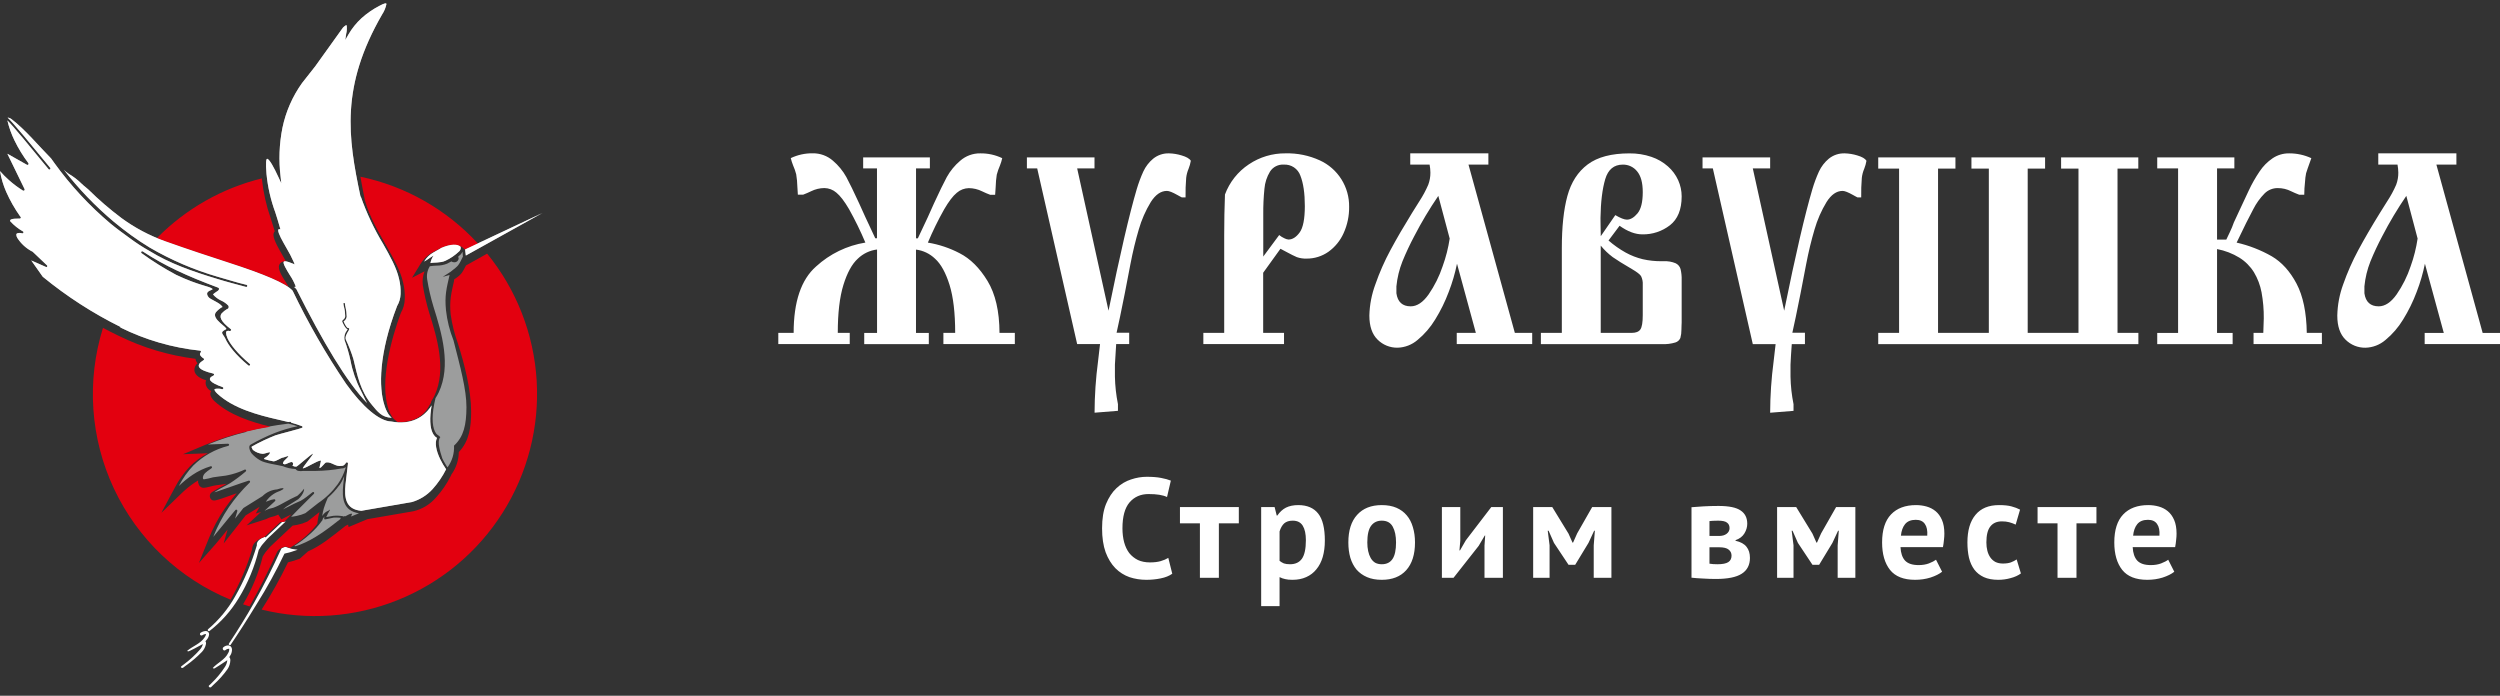 <svg width="212" height="59" viewBox="0 0 212 59" fill="none" xmlns="http://www.w3.org/2000/svg">
<rect x="0" y="0" width="212" height="59" fill="#333333" stroke="none"/>
<path fill-rule="evenodd" clip-rule="evenodd" d="M39.439 21.15L46 18.061L39.502 21.671L39.439 21.15ZM39.058 20.924C38.812 20.677 38.231 20.673 37.427 21.017C36.933 21.351 36.403 21.464 35.966 22.181C36.243 22.038 36.493 21.817 36.77 21.674C36.633 21.863 36.542 22.081 36.503 22.311C36.783 22.238 37.35 22.311 37.767 22.114C38.203 21.912 38.602 21.638 38.948 21.304C38.998 21.256 39.035 21.195 39.055 21.128C39.074 21.062 39.075 20.991 39.058 20.924ZM28.777 41.141C28.495 41.537 28.165 41.897 27.797 42.215C27.669 42.501 27.558 42.794 27.463 43.092C27.399 43.311 27.352 43.534 27.323 43.76L27.387 43.666C27.488 43.52 27.628 43.405 27.79 43.333C27.843 43.333 27.97 43.192 27.984 43.226C27.997 43.259 27.777 43.559 27.73 43.723C27.722 43.746 27.705 43.765 27.683 43.776C27.653 43.81 27.683 43.84 27.733 43.836L28.254 43.743C28.532 43.716 28.813 43.727 29.088 43.776C29.11 43.779 29.13 43.79 29.145 43.806L29.174 43.783C29.19 43.772 29.209 43.767 29.228 43.767C29.247 43.767 29.265 43.772 29.281 43.783L29.615 43.609C29.665 43.583 29.832 43.539 29.855 43.566C29.878 43.593 29.765 43.756 29.775 43.8L30.442 43.526C29.108 43.322 28.984 42.285 29.108 41.087C29.128 40.857 29.158 40.623 29.188 40.39C29.078 40.666 28.937 40.93 28.767 41.174L28.777 41.141ZM27.353 44.093C27.362 44.07 27.362 44.043 27.353 44.02C27.403 43.96 27.46 43.876 27.517 43.793C27.477 43.95 27.467 44.07 27.593 44.043L28.287 43.896C28.429 43.886 28.572 43.886 28.714 43.896L28.911 43.913C28.877 43.944 28.854 43.985 28.844 44.03C27.777 44.867 26.706 45.698 25.422 46.198L25.032 46.322L24.945 46.298C25.444 45.983 25.915 45.625 26.352 45.227C26.727 44.887 27.062 44.507 27.353 44.093ZM20.869 36.57C22.051 36.287 23.248 36.071 24.454 35.923C24.728 35.993 24.988 36.063 25.232 36.146C24.572 36.282 23.924 36.472 23.297 36.717C22.592 36.999 21.907 37.33 21.249 37.708C21.015 37.838 21.212 38.288 21.319 38.428C21.529 38.671 21.778 38.876 22.056 39.035C22.443 39.282 23.524 39.416 23.994 39.536C24.154 39.605 24.321 39.658 24.491 39.696C24.681 39.739 24.874 39.765 25.068 39.773C25.093 39.815 25.128 39.852 25.169 39.88C25.209 39.907 25.256 39.925 25.305 39.933C25.439 39.958 25.577 39.958 25.712 39.933H26.803C27.531 39.923 28.258 39.853 28.974 39.723C29.096 39.729 29.215 39.688 29.308 39.609V39.679C29.163 40.173 28.938 40.64 28.641 41.061C28.183 41.69 27.619 42.234 26.973 42.669L25.895 43.516C25.659 43.621 25.412 43.699 25.158 43.749C25.003 43.782 24.846 43.806 24.688 43.823L25.195 43.299L26.623 41.871C26.638 41.854 26.646 41.832 26.646 41.809C26.646 41.787 26.638 41.765 26.623 41.748C26.605 41.731 26.582 41.721 26.558 41.721C26.533 41.721 26.51 41.731 26.492 41.748C26.332 41.881 26.159 42.015 25.995 42.138C25.835 42.262 25.666 42.374 25.488 42.472C25.115 42.629 24.741 42.805 24.368 43.009L23.997 43.199L24.274 42.969C24.338 42.919 25.298 42.328 25.298 42.328C25.779 41.881 25.802 41.494 25.785 41.441C25.762 41.494 25.228 42.108 25.118 42.088C24.825 42.218 24.521 42.382 24.221 42.545C23.921 42.709 23.627 42.879 23.337 42.995C23.231 43.045 23.119 43.081 23.003 43.102C22.88 43.124 22.76 43.162 22.646 43.216L22.43 43.319L23.324 42.492C23.334 42.482 23.341 42.47 23.346 42.457C23.351 42.443 23.352 42.429 23.35 42.415C23.349 42.403 23.346 42.391 23.341 42.381C23.335 42.37 23.327 42.361 23.318 42.353C23.308 42.345 23.298 42.34 23.286 42.337C23.274 42.334 23.262 42.333 23.25 42.335C23.088 42.357 22.93 42.401 22.78 42.465C22.701 42.498 22.621 42.527 22.54 42.552C22.712 42.284 22.939 42.057 23.207 41.885C23.273 41.841 23.34 41.804 23.41 41.768C23.477 41.732 23.548 41.702 23.62 41.678C23.667 41.678 24.051 41.488 24.044 41.441C24.021 41.311 23.54 41.494 23.497 41.501C23.029 41.537 22.59 41.739 22.259 42.071L20.655 43.072L20.625 43.099L19.934 43.98C19.961 43.883 20.008 43.73 20.051 43.589C20.095 43.449 20.108 43.406 20.125 43.339C20.13 43.323 20.13 43.305 20.125 43.289C20.12 43.272 20.111 43.257 20.098 43.246C20.081 43.229 20.057 43.219 20.033 43.219C20.009 43.219 19.985 43.229 19.968 43.246C19.701 43.549 19.367 43.963 19.041 44.363C18.643 44.85 18.263 45.321 18.083 45.528C18.432 44.636 18.879 43.787 19.417 42.995C19.934 42.244 20.526 41.547 21.182 40.914C21.196 40.899 21.205 40.881 21.208 40.861C21.211 40.841 21.207 40.821 21.197 40.803C21.188 40.785 21.172 40.771 21.154 40.763C21.136 40.755 21.115 40.753 21.095 40.757C20.715 40.877 20.218 41.047 19.724 41.224C19.231 41.401 18.77 41.558 18.407 41.678C18.043 41.798 18.193 41.731 18.39 41.604C18.764 41.361 19.161 41.197 19.508 40.977C19.974 40.673 20.42 40.339 20.842 39.976C20.858 39.964 20.869 39.946 20.874 39.926C20.878 39.905 20.875 39.884 20.865 39.866C20.86 39.855 20.852 39.846 20.843 39.838C20.834 39.83 20.823 39.824 20.812 39.82C20.8 39.816 20.788 39.815 20.776 39.816C20.764 39.817 20.752 39.821 20.742 39.826C20.056 40.148 19.318 40.345 18.564 40.407L18.063 40.477C17.819 40.549 17.571 40.604 17.319 40.644C17.179 40.664 17.219 40.53 17.203 40.507C17.236 40.173 17.489 40.023 17.87 39.753L17.94 39.703C17.956 39.691 17.968 39.675 17.974 39.657C17.981 39.638 17.981 39.618 17.976 39.599C17.969 39.577 17.953 39.558 17.932 39.547C17.91 39.536 17.886 39.533 17.863 39.539C17.32 39.703 16.806 39.947 16.335 40.263C15.92 40.543 15.53 40.859 15.171 41.207C15.492 40.574 15.904 39.991 16.392 39.476C17.216 38.665 18.242 38.089 19.364 37.808C19.383 37.801 19.399 37.789 19.411 37.773C19.423 37.757 19.43 37.738 19.431 37.718C19.429 37.693 19.418 37.67 19.4 37.654C19.382 37.637 19.359 37.628 19.334 37.628L17.626 37.694C18.686 37.253 19.779 36.895 20.895 36.623L20.869 36.57ZM19.271 28.637C19.501 29.177 20.128 29.971 21.182 30.859C21.199 30.875 21.208 30.898 21.208 30.922C21.208 30.946 21.199 30.968 21.182 30.985C21.174 30.994 21.164 31.001 21.153 31.006C21.142 31.01 21.131 31.013 21.119 31.013C21.107 31.013 21.095 31.01 21.084 31.006C21.073 31.001 21.063 30.994 21.055 30.985C19.988 30.105 19.347 29.27 19.101 28.7C19.024 28.517 18.83 28.336 18.834 28.21C18.837 28.083 19.054 27.979 19.167 27.923C19.414 27.806 17.863 27.059 18.31 26.478C18.453 26.311 18.622 26.169 18.81 26.055H18.837C18.864 26.055 18.867 26.018 18.854 26.001C18.607 25.631 17.786 25.397 17.66 25.164C17.282 24.63 18.13 24.607 18.016 24.497C17.776 24.263 16.892 24.233 14.944 23.309C13.924 22.767 12.943 22.154 12.009 21.474C11.989 21.46 11.975 21.44 11.97 21.416C11.965 21.392 11.969 21.368 11.982 21.347C11.989 21.337 11.997 21.329 12.007 21.322C12.017 21.316 12.029 21.311 12.04 21.309C12.052 21.307 12.064 21.307 12.076 21.309C12.088 21.312 12.099 21.317 12.109 21.324C13.037 21.932 14.007 22.474 15.011 22.945C16.052 23.439 17.189 23.903 18.473 24.383C18.57 24.42 18.59 24.477 18.564 24.553C18.537 24.63 18.44 24.687 18.333 24.757C18.227 24.827 18.056 24.944 18.073 24.98C18.259 25.191 18.486 25.361 18.74 25.481C18.968 25.581 19.174 25.723 19.347 25.901C19.368 25.924 19.382 25.952 19.39 25.981C19.398 26.011 19.398 26.043 19.391 26.073C19.384 26.102 19.37 26.131 19.351 26.154C19.331 26.178 19.306 26.196 19.277 26.208H19.254C19.085 26.308 18.931 26.432 18.797 26.575C18.593 26.838 18.66 27.215 19.571 27.909C19.579 27.918 19.587 27.927 19.591 27.938C19.596 27.949 19.598 27.961 19.598 27.973C19.598 27.985 19.596 27.996 19.591 28.007C19.587 28.018 19.579 28.028 19.571 28.036C19.56 28.05 19.546 28.061 19.529 28.067C19.513 28.073 19.495 28.074 19.477 28.07C19.402 28.043 19.32 28.043 19.244 28.07C19.218 28.085 19.198 28.107 19.185 28.134C19.172 28.16 19.167 28.19 19.171 28.22C19.173 28.354 19.206 28.487 19.267 28.607L19.271 28.637ZM10.214 27.723C7.864 26.559 5.653 25.132 3.626 23.469L2.649 22.084L3.876 22.628C3.892 22.641 3.911 22.648 3.931 22.648C3.951 22.648 3.971 22.641 3.986 22.628C4.003 22.611 4.012 22.589 4.012 22.565C4.012 22.541 4.003 22.518 3.986 22.502L2.752 21.331H2.732C2.215 21.061 1.778 20.661 1.464 20.169C1.416 20.089 1.388 19.997 1.384 19.903C1.383 19.88 1.388 19.857 1.399 19.837C1.411 19.816 1.427 19.8 1.448 19.789C1.587 19.742 1.739 19.742 1.878 19.789C1.896 19.794 1.915 19.793 1.932 19.787C1.95 19.78 1.965 19.768 1.975 19.753C1.982 19.742 1.986 19.731 1.989 19.719C1.991 19.707 1.991 19.695 1.988 19.683C1.986 19.672 1.981 19.66 1.974 19.651C1.967 19.64 1.958 19.632 1.948 19.626C1.551 19.4 1.191 19.114 0.881 18.778C0.787 18.628 0.957 18.528 1.635 18.535C1.654 18.541 1.675 18.541 1.695 18.535C1.714 18.531 1.732 18.521 1.745 18.506C1.758 18.492 1.767 18.473 1.769 18.454C1.771 18.434 1.767 18.414 1.757 18.397C1.748 18.38 1.733 18.366 1.715 18.358C1.25 17.704 0.853 17.006 0.527 16.273C0.278 15.709 0.101 15.116 0 14.508C0.235 14.779 0.488 15.034 0.757 15.272C1.128 15.603 1.526 15.901 1.948 16.163C1.962 16.171 1.978 16.175 1.995 16.175C2.011 16.175 2.027 16.171 2.041 16.163C2.063 16.151 2.079 16.132 2.087 16.11C2.095 16.087 2.094 16.062 2.085 16.039L0.624 13.037L2.292 13.978C2.31 13.986 2.33 13.989 2.35 13.985C2.37 13.981 2.388 13.971 2.402 13.956C2.415 13.941 2.424 13.922 2.426 13.902C2.427 13.882 2.422 13.861 2.412 13.844C1.956 13.238 1.56 12.59 1.228 11.909C0.962 11.367 0.759 10.796 0.624 10.208C1.161 10.738 2.652 12.56 3.513 13.614C3.809 13.974 4.033 14.248 4.123 14.351C4.131 14.36 4.141 14.367 4.152 14.372C4.163 14.376 4.174 14.379 4.186 14.379C4.198 14.379 4.21 14.376 4.221 14.372C4.232 14.367 4.242 14.36 4.25 14.351C4.266 14.334 4.276 14.312 4.276 14.288C4.276 14.264 4.266 14.241 4.25 14.224L3.646 13.491C2.735 12.38 1.131 10.418 0.644 9.971C0.776 9.982 0.9 10.035 1.001 10.121C2.168 11.018 3.262 12.353 4.336 13.44L4.627 13.847C5.996 15.74 7.591 17.459 9.377 18.965C9.834 19.345 10.424 19.773 10.928 20.14C11.496 20.567 12.092 20.956 12.713 21.304C14.38 22.331 16.272 23.002 18.383 23.639C18.787 23.766 19.197 23.883 19.614 23.996C20.031 24.11 20.442 24.216 20.858 24.33C20.87 24.333 20.882 24.334 20.894 24.333C20.906 24.331 20.918 24.327 20.928 24.321C20.939 24.314 20.948 24.306 20.955 24.296C20.962 24.286 20.966 24.275 20.968 24.263C20.971 24.251 20.972 24.239 20.97 24.227C20.969 24.215 20.965 24.204 20.958 24.194C20.952 24.184 20.944 24.175 20.934 24.168C20.924 24.161 20.913 24.156 20.902 24.153C20.485 24.053 20.071 23.946 19.661 23.819C19.251 23.692 18.844 23.589 18.437 23.462C16.429 22.877 14.501 22.048 12.696 20.994C12.142 20.66 11.615 20.303 11.115 19.943C10.614 19.582 10.131 19.202 9.674 18.825C8.101 17.506 6.674 16.023 5.417 14.401C5.543 14.523 5.678 14.635 5.821 14.735C6.226 14.971 6.6 15.258 6.932 15.589C7.105 15.762 7.315 15.899 7.499 16.076C8.379 16.945 9.317 17.753 10.307 18.495C11.43 19.318 12.666 19.974 13.977 20.443C15.978 21.157 17.793 21.751 19.374 22.265C22.376 23.239 24.248 24.016 24.815 24.653C26.131 27.396 27.648 30.038 29.355 32.557C30.742 34.492 32.163 35.719 33.174 35.743C34.932 36.076 35.936 35.296 36.456 34.595C36.51 34.522 36.56 34.448 36.603 34.375C36.416 35.456 36.46 36.253 36.687 36.71C36.736 36.817 36.802 36.915 36.883 37C36.934 37.053 36.993 37.098 37.057 37.134C36.85 37.551 36.983 38.225 37.33 38.939C37.4 39.086 37.48 39.232 37.567 39.383C37.654 39.533 37.737 39.656 37.831 39.793C37.523 40.409 37.133 40.98 36.67 41.491C36.199 42.005 35.595 42.38 34.925 42.575L30.636 43.316C29.301 43.192 29.184 42.205 29.301 41.057C29.325 40.784 29.365 40.497 29.401 40.21C29.438 39.923 29.481 39.596 29.508 39.306C29.509 39.289 29.505 39.272 29.498 39.257C29.49 39.242 29.479 39.229 29.465 39.219C29.444 39.206 29.419 39.203 29.395 39.208C29.372 39.214 29.351 39.228 29.338 39.249C29.224 39.429 29.104 39.516 28.974 39.506H28.951C28.461 39.599 28.144 39.172 27.69 39.209C27.52 39.209 27.29 39.686 27.083 39.693L27.223 39.052C26.89 39.052 26.019 39.666 25.692 39.719C25.552 39.743 26.626 38.492 26.536 38.472C26.446 38.452 25.202 39.573 25.135 39.569C24.908 39.569 24.981 39.543 24.801 39.503C24.801 39.503 24.921 39.319 24.801 39.206C24.681 39.092 24.338 39.362 24.134 39.376L24.064 39.346H24.041H24.017C24 39.302 24 39.253 24.017 39.209C24.067 39.019 24.685 38.615 24.351 38.688C24.261 38.709 24.128 38.782 24.051 38.789C23.787 38.819 23.45 39.122 23.187 39.122C22.915 39.073 22.646 39.006 22.383 38.922C22.413 38.872 22.436 38.812 22.49 38.809C22.607 38.742 22.712 38.655 22.8 38.552C23.133 38.158 22.526 38.485 22.273 38.485C21.97 38.46 21.681 38.343 21.445 38.151C21.409 38.098 21.375 38.001 21.332 37.925C21.337 37.907 21.342 37.889 21.349 37.871C21.994 37.509 22.662 37.191 23.35 36.92C23.614 36.817 25.615 36.33 25.652 36.253C25.656 36.242 25.658 36.23 25.658 36.218C25.657 36.206 25.655 36.194 25.65 36.184C25.645 36.173 25.638 36.163 25.629 36.155C25.62 36.147 25.61 36.141 25.599 36.136C25.304 36.023 25.003 35.926 24.698 35.846C24.695 35.822 24.682 35.8 24.663 35.785C24.643 35.77 24.619 35.763 24.595 35.766L24.451 35.786C24.171 35.716 23.881 35.649 23.584 35.583C21.836 35.186 19.771 34.625 18.433 33.384C18.332 33.299 18.249 33.195 18.19 33.077C18.19 33.034 18.19 33.004 18.216 32.987C18.42 32.94 18.633 32.946 18.834 33.004C18.855 33.008 18.877 33.005 18.896 32.995C18.915 32.984 18.93 32.967 18.937 32.947C18.945 32.924 18.943 32.899 18.932 32.877C18.922 32.855 18.903 32.839 18.88 32.83C17.783 32.44 17.519 32.113 18.096 31.849C18.11 31.844 18.122 31.836 18.131 31.825C18.14 31.813 18.147 31.8 18.15 31.786C18.153 31.774 18.153 31.762 18.152 31.75C18.15 31.739 18.146 31.727 18.14 31.717C18.133 31.707 18.125 31.698 18.116 31.691C18.106 31.684 18.095 31.679 18.083 31.676C16.793 31.376 16.517 30.998 17.256 30.542L17.286 30.515C17.293 30.505 17.297 30.494 17.3 30.482C17.302 30.47 17.302 30.458 17.299 30.446C17.297 30.434 17.292 30.423 17.285 30.413C17.278 30.403 17.269 30.395 17.259 30.388C17.14 30.322 17.041 30.225 16.972 30.108C16.956 30.071 16.951 30.03 16.96 29.99C16.968 29.951 16.989 29.915 17.019 29.888C17.033 29.872 17.042 29.852 17.042 29.831C17.044 29.819 17.043 29.808 17.039 29.796C17.036 29.785 17.03 29.774 17.023 29.765C17.016 29.756 17.006 29.749 16.996 29.744C16.985 29.738 16.974 29.735 16.962 29.734C14.611 29.487 12.322 28.821 10.204 27.769L10.214 27.723ZM30.572 16.673C30.032 14.128 29.608 11.802 29.762 9.334C29.915 6.865 30.639 4.286 32.407 1.22C32.583 0.954 32.707 0.656 32.77 0.343C32.77 0.246 32.614 0.259 32.21 0.476C31.651 0.762 31.13 1.118 30.662 1.537C30.22 1.943 29.841 2.414 29.541 2.935L29.281 3.389L29.355 2.875C29.416 2.643 29.431 2.402 29.401 2.164C29.381 2.104 29.295 2.141 29.088 2.334L26.726 5.63L25.619 7.035C24.804 8.173 24.236 9.468 23.951 10.838C23.679 12.204 23.626 13.605 23.794 14.988L23.854 15.539L23.62 15.039C23.207 14.144 22.877 13.564 22.683 13.47C22.56 13.414 22.52 13.804 22.6 14.758C22.709 15.875 22.961 16.972 23.35 18.024C23.487 18.451 23.62 18.882 23.744 19.322L23.777 19.436H23.66C23.61 19.436 23.59 19.472 23.59 19.529C23.59 19.812 23.954 20.436 24.301 21.047C24.527 21.424 24.73 21.815 24.908 22.218L24.988 22.418L24.791 22.338C24.298 22.134 24.091 22.114 24.054 22.201C23.987 22.365 24.278 22.835 24.564 23.305C24.777 23.617 24.952 23.953 25.085 24.306L24.995 24.33H24.938C25.005 24.383 25.067 24.441 25.125 24.503C27.37 28.974 29.428 32.443 31.129 34.178C31.043 34.035 30.909 33.761 30.796 33.511C30.709 33.331 30.632 33.177 30.605 33.124C30.187 32.326 29.89 31.47 29.725 30.585C29.597 29.99 29.427 29.404 29.215 28.834C29.188 28.692 29.192 28.547 29.227 28.408C29.261 28.269 29.325 28.139 29.415 28.026C29.441 27.986 29.461 27.949 29.475 27.926C29.325 27.876 29.188 27.639 29.101 27.456C29.081 27.419 29.064 27.382 29.051 27.352C29.038 27.322 29.031 27.296 29.021 27.276C28.994 27.206 29.041 27.162 29.108 27.105C29.154 27.073 29.193 27.03 29.221 26.981C29.25 26.933 29.268 26.878 29.274 26.822C29.273 26.558 29.24 26.296 29.174 26.041C29.141 25.93 29.122 25.814 29.118 25.698H29.181H29.244C29.251 25.81 29.269 25.922 29.298 26.031C29.363 26.299 29.398 26.573 29.401 26.849C29.394 26.922 29.371 26.993 29.334 27.057C29.297 27.12 29.248 27.176 29.188 27.219C29.161 27.242 29.134 27.235 29.138 27.245L29.168 27.316L29.211 27.416C29.295 27.589 29.425 27.819 29.525 27.819C29.625 27.819 29.615 27.849 29.615 27.906C29.599 27.979 29.567 28.047 29.521 28.106C29.411 28.29 29.241 28.573 29.328 28.8C29.581 29.332 29.795 29.882 29.968 30.445C30.302 31.846 30.559 33.167 31.546 34.342C32.02 34.905 32.364 35.396 33.214 35.429C33.107 35.339 33.014 35.233 32.937 35.115C32.792 34.885 32.68 34.636 32.604 34.375C32.107 32.864 32.12 29.978 33.674 25.951C33.857 25.641 33.959 25.29 33.971 24.93C33.988 24.496 33.943 24.061 33.838 23.639C33.624 22.695 33.091 21.751 32.483 20.673C31.72 19.406 31.087 18.065 30.596 16.67L30.572 16.673ZM36.226 23.696C36.35 24.476 36.527 25.246 36.757 26.001C37.474 28.276 38.268 31.005 37.204 33.277C37.124 33.446 37.033 33.609 36.93 33.764C36.596 35.142 36.63 36.063 36.88 36.587C37.044 36.92 37.124 36.837 37.34 37.067L37.274 37.164C37.104 37.498 37.274 38.165 37.507 38.875L37.617 39.092L37.751 39.322L37.867 39.513L37.947 39.633C38.34 39.102 38.536 38.451 38.501 37.791C39.328 37.027 39.549 36.016 39.555 34.532C39.562 33.047 39.018 31.055 38.455 28.86C38.132 28.046 37.919 27.192 37.821 26.321C37.694 25.054 37.864 24.473 38.124 23.319L37.541 23.479L38.208 23.049C38.911 22.498 38.858 22.558 39.255 21.761L39.222 21.347L39.138 21.481L39.115 21.514V21.531C39.032 21.611 38.942 21.691 38.852 21.764L38.895 21.908C38.892 21.954 38.88 22 38.859 22.043C38.838 22.085 38.809 22.122 38.774 22.153C38.739 22.184 38.698 22.208 38.653 22.223C38.608 22.238 38.562 22.244 38.515 22.241C38.429 22.245 38.346 22.219 38.278 22.168C38.159 22.239 38.036 22.304 37.911 22.361C37.626 22.473 37.323 22.529 37.017 22.525C36.834 22.531 36.651 22.547 36.47 22.575H36.453C36.243 22.908 36.162 23.307 36.226 23.696Z" fill="#9C9D9D"/>
<path fill-rule="evenodd" clip-rule="evenodd" d="M17.149 53.873C17.12 53.89 17.085 53.895 17.052 53.887C17.019 53.879 16.99 53.858 16.972 53.83C16.956 53.8 16.952 53.765 16.961 53.732C16.969 53.699 16.99 53.671 17.019 53.653C17.152 53.563 17.309 53.513 17.469 53.509C17.541 53.512 17.609 53.542 17.659 53.593C17.708 53.645 17.735 53.715 17.733 53.786C17.719 53.941 17.66 54.088 17.563 54.21C17.518 54.27 17.469 54.327 17.416 54.38C17.439 54.403 17.454 54.432 17.463 54.463C17.475 54.517 17.475 54.573 17.463 54.627C17.412 54.869 17.297 55.093 17.129 55.274C16.71 55.709 16.25 56.102 15.755 56.448L15.531 56.619C15.505 56.639 15.471 56.648 15.438 56.643C15.405 56.639 15.375 56.622 15.354 56.595C15.311 56.538 15.384 56.495 15.441 56.452L15.665 56.282C16.126 55.933 16.552 55.54 16.936 55.107C17.067 54.969 17.16 54.799 17.206 54.614L16.919 54.767C16.625 54.924 16.252 55.127 16.095 55.194H16.078C16.018 55.227 15.935 55.267 15.868 55.194C16.345 54.79 17.012 54.577 17.346 54.056C17.41 53.977 17.453 53.881 17.469 53.779V53.763H17.446C17.339 53.772 17.236 53.81 17.149 53.873Z" fill="white"/>
<path fill-rule="evenodd" clip-rule="evenodd" d="M19.101 55.141C19.085 55.15 19.068 55.155 19.051 55.158C19.033 55.16 19.015 55.159 18.998 55.154C18.981 55.15 18.965 55.142 18.951 55.131C18.937 55.12 18.926 55.106 18.917 55.091C18.896 55.06 18.886 55.024 18.89 54.987C18.893 54.95 18.91 54.916 18.937 54.891C19.057 54.787 19.209 54.729 19.367 54.727C19.445 54.73 19.518 54.764 19.571 54.821C19.627 54.881 19.662 54.958 19.671 55.041C19.681 55.209 19.644 55.376 19.564 55.524C19.531 55.593 19.491 55.658 19.444 55.718C19.469 55.747 19.489 55.78 19.504 55.815C19.526 55.873 19.536 55.936 19.534 55.998C19.524 56.262 19.442 56.518 19.297 56.739C18.949 57.227 18.548 57.675 18.1 58.073L17.903 58.267C17.889 58.278 17.874 58.286 17.857 58.29C17.84 58.295 17.823 58.296 17.805 58.293C17.788 58.291 17.772 58.285 17.757 58.276C17.742 58.266 17.73 58.254 17.72 58.24C17.669 58.173 17.72 58.127 17.786 58.077C17.853 58.026 17.906 57.96 17.986 57.883C18.399 57.481 18.765 57.033 19.077 56.549C19.188 56.379 19.257 56.186 19.277 55.985L19.011 56.158C18.74 56.338 18.393 56.569 18.253 56.645C18.197 56.682 18.12 56.729 18.043 56.645C18.45 56.195 19.077 55.951 19.354 55.368C19.415 55.267 19.444 55.151 19.438 55.034V55.014H19.417C19.3 55.017 19.187 55.062 19.101 55.141Z" fill="white"/>
<path fill-rule="evenodd" clip-rule="evenodd" d="M23.851 46.537C23.103 48.185 22.36 49.666 21.536 51.127C20.895 52.261 20.201 53.386 19.417 54.567C19.327 54.7 19.567 54.744 19.567 54.667C20.135 53.833 20.972 52.532 21.786 51.197C22.645 49.828 23.425 48.41 24.121 46.95C24.503 46.867 24.879 46.756 25.245 46.617L24.751 46.547L24.198 46.367C24.017 46.416 23.881 46.473 23.851 46.537Z" fill="white"/>
<path fill-rule="evenodd" clip-rule="evenodd" d="M20.245 50.72C21.019 49.452 21.591 48.071 21.943 46.627C22.046 46.51 22.096 46.356 22.253 46.173L22.683 45.679L24.224 44.225L23.937 44.245L22.553 45.549L22.526 45.582C22.518 45.565 22.505 45.55 22.49 45.539C22.476 45.531 22.46 45.526 22.445 45.526C22.429 45.526 22.413 45.531 22.399 45.539C22.113 45.663 21.732 45.873 21.782 46.24C21.336 47.752 20.717 49.207 19.938 50.577C19.343 51.633 18.566 52.575 17.643 53.359C17.626 53.376 17.617 53.399 17.617 53.422C17.617 53.446 17.626 53.469 17.643 53.486C17.649 53.496 17.658 53.505 17.668 53.511C17.678 53.518 17.69 53.522 17.702 53.524C17.714 53.526 17.726 53.525 17.738 53.522C17.749 53.519 17.76 53.513 17.77 53.506C18.759 52.738 19.599 51.794 20.245 50.72Z" fill="white"/>
<path fill-rule="evenodd" clip-rule="evenodd" d="M19.588 50.791C20.341 49.468 20.941 48.063 21.376 46.604C21.376 46.094 21.789 45.803 22.213 45.603C22.271 45.575 22.335 45.559 22.4 45.556L23.761 44.276L24.094 44.255L24.721 43.608L24.538 43.702L24.164 43.889L23.858 44.042L23.597 43.638L23.487 43.688C23.358 43.748 23.223 43.792 23.084 43.822C22.983 43.842 22.884 43.874 22.79 43.915C22.717 43.945 22.61 44.009 22.54 44.029L20.912 44.552L22.143 43.411L21.683 43.551L22.016 42.978L20.835 43.705L18.964 46.087L19.297 44.906L19.271 44.939C18.937 45.333 18.634 45.74 18.3 46.117L16.866 47.745L17.68 45.727C18.043 44.809 18.507 43.934 19.064 43.118C19.372 42.669 19.706 42.239 20.065 41.83L19.814 41.917C19.374 42.07 18.924 42.25 18.48 42.377C18.25 42.441 17.953 42.544 17.813 42.2C17.782 42.116 17.781 42.024 17.809 41.939C17.838 41.854 17.895 41.782 17.97 41.733L18.03 41.697L18.153 41.623C18.487 41.4 18.874 41.236 19.217 41.026C19.017 41.059 18.814 41.089 18.604 41.116C18.393 41.143 18.27 41.153 18.127 41.186C17.87 41.239 17.61 41.33 17.353 41.36C17.294 41.371 17.233 41.37 17.175 41.358C17.116 41.345 17.061 41.321 17.012 41.286C16.963 41.252 16.921 41.208 16.89 41.157C16.859 41.105 16.838 41.049 16.829 40.989L16.799 40.949V40.812V40.742L16.519 40.919C16.122 41.186 15.751 41.487 15.408 41.82L13.683 43.488L14.811 41.38C15.15 40.715 15.582 40.103 16.095 39.561C16.544 39.109 17.06 38.73 17.626 38.437L15.518 38.517L17.453 37.706C18.534 37.257 19.65 36.893 20.789 36.619C21.492 36.446 22.206 36.302 22.924 36.182C21.256 35.775 19.444 35.181 18.2 34.03C18.057 33.906 17.944 33.752 17.866 33.58C17.84 33.512 17.83 33.438 17.837 33.366C17.845 33.293 17.87 33.224 17.91 33.163C17.77 33.101 17.65 33 17.565 32.873C17.481 32.745 17.435 32.595 17.433 32.442C17.438 32.377 17.455 32.314 17.483 32.255C17.023 32.108 16.529 31.858 16.482 31.415C16.477 31.299 16.5 31.184 16.546 31.078C16.593 30.972 16.664 30.878 16.752 30.804C16.701 30.748 16.66 30.683 16.629 30.614C16.602 30.555 16.586 30.492 16.582 30.427C14.312 30.143 12.104 29.483 10.051 28.472C9.607 28.259 9.167 28.032 8.733 27.805C7.327 32.305 7.659 37.169 9.663 41.437C11.666 45.704 15.197 49.066 19.558 50.858L19.588 50.808V50.791ZM14.087 20.492C15.872 21.132 17.68 21.723 19.474 22.31C20.542 22.644 23.144 23.484 24.478 24.332C24.388 24.172 24.284 23.998 24.218 23.901C24.011 23.568 23.514 22.861 23.681 22.457C23.728 22.35 23.811 22.264 23.917 22.214C24.022 22.163 24.142 22.153 24.254 22.183C24.154 21.993 24.044 21.81 23.948 21.633C23.724 21.239 23.204 20.382 23.19 19.941C23.182 19.821 23.22 19.701 23.297 19.608C23.19 19.247 23.08 18.89 22.963 18.534C22.584 17.455 22.331 16.335 22.21 15.197V15.127C18.831 15.957 15.75 17.709 13.31 20.188C13.563 20.295 13.823 20.398 14.087 20.492ZM32.791 20.896C33.324 21.843 33.945 22.897 34.185 23.962C34.298 24.42 34.345 24.891 34.325 25.363C34.313 25.775 34.198 26.177 33.992 26.534C33.184 28.709 32.18 32.382 32.934 34.681C33.005 34.908 33.106 35.124 33.234 35.325C33.293 35.413 33.362 35.493 33.441 35.565L33.725 35.802C34.659 35.818 35.579 35.565 36.166 34.774C36.21 34.714 36.253 34.651 36.293 34.584L36.54 34.17L36.56 34.08L36.577 34.017L36.613 33.96C36.705 33.819 36.788 33.672 36.86 33.52C37.861 31.341 37.077 28.675 36.393 26.514C36.163 25.748 35.983 24.968 35.853 24.178C35.804 23.782 35.856 23.379 36.003 23.007L34.939 23.555L35.643 22.404C36.1 21.653 36.54 21.483 37.251 21.102C37.831 20.792 38.788 20.542 39.325 21.072L39.412 21.156V21.179L40.529 20.652C37.878 17.771 34.394 15.79 30.562 14.984C30.679 15.651 30.812 16.318 30.943 16.986C31.356 18.43 32.06 19.605 32.791 20.896ZM38.495 23.791L38.518 23.688C39.165 23.261 39.185 23.131 39.519 22.51L41.31 21.509C43.806 24.573 45.275 28.344 45.51 32.288C45.744 36.233 44.732 40.151 42.617 43.489C40.503 46.827 37.392 49.415 33.725 50.887C30.058 52.359 26.022 52.641 22.186 51.692C23.012 50.404 23.758 49.067 24.421 47.688C24.761 47.605 25.095 47.502 25.422 47.378L26.119 46.758C27.23 46.27 28.157 45.486 29.121 44.736L29.308 44.589L29.515 44.486L29.562 44.693L31.159 44.025L35.036 43.358C35.801 43.185 36.489 42.765 36.994 42.164C37.48 41.627 37.891 41.027 38.215 40.379L38.275 40.265V40.242C38.679 39.687 38.899 39.02 38.905 38.334C39.809 37.41 39.946 36.189 39.953 34.924C39.953 33.086 39.389 30.874 38.832 29.133C38.543 28.334 38.337 27.508 38.218 26.667C38.101 25.509 38.261 24.889 38.511 23.781L38.495 23.791ZM25.212 44.506C25.492 44.449 25.765 44.362 26.026 44.245L26.069 44.225L27.093 43.425C27.029 43.643 26.981 43.866 26.95 44.092L26.906 44.426C26.659 44.751 26.384 45.054 26.082 45.33C25.674 45.715 25.227 46.057 24.748 46.351L24.561 46.461L24.228 46.344L24.111 46.381C23.987 46.401 23.869 46.447 23.764 46.518C23.66 46.588 23.572 46.68 23.507 46.788C22.793 48.336 22.043 49.864 21.206 51.348C21.189 51.373 21.175 51.398 21.162 51.425C20.975 51.365 20.792 51.308 20.612 51.245C21.363 49.983 21.925 48.617 22.28 47.191C22.366 47.068 22.43 46.931 22.526 46.814L22.927 46.347L24.815 44.572C24.955 44.552 25.085 44.532 25.212 44.506Z" fill="#E3000F"/>
<path fill-rule="evenodd" clip-rule="evenodd" d="M39.439 21.15L46 18.061L39.502 21.671L39.439 21.15ZM39.058 20.924C38.812 20.677 38.231 20.673 37.427 21.017C36.933 21.351 36.403 21.464 35.966 22.181C36.243 22.038 36.493 21.817 36.77 21.674C36.633 21.863 36.542 22.081 36.503 22.311C36.783 22.238 37.35 22.311 37.767 22.114C38.203 21.912 38.602 21.638 38.948 21.304C38.998 21.256 39.035 21.195 39.055 21.128C39.074 21.062 39.075 20.991 39.058 20.924ZM19.271 28.637C19.501 29.177 20.128 29.971 21.182 30.859C21.199 30.875 21.208 30.898 21.208 30.922C21.208 30.946 21.199 30.968 21.182 30.985C21.174 30.994 21.164 31.001 21.153 31.006C21.142 31.01 21.131 31.013 21.119 31.013C21.107 31.013 21.095 31.01 21.084 31.006C21.073 31.001 21.063 30.994 21.055 30.985C19.988 30.105 19.347 29.27 19.101 28.7C19.024 28.517 18.83 28.336 18.834 28.21C18.837 28.083 19.054 27.98 19.167 27.923C19.414 27.806 17.863 27.059 18.31 26.478C18.453 26.311 18.622 26.169 18.81 26.055H18.837C18.864 26.055 18.867 26.018 18.854 26.001C18.607 25.631 17.786 25.397 17.66 25.164C17.282 24.63 18.13 24.607 18.016 24.497C17.776 24.263 16.892 24.233 14.944 23.309C13.924 22.767 12.943 22.154 12.009 21.474C11.989 21.46 11.975 21.44 11.97 21.416C11.965 21.392 11.969 21.368 11.982 21.347C11.989 21.337 11.997 21.329 12.007 21.322C12.017 21.316 12.029 21.311 12.04 21.309C12.052 21.307 12.064 21.307 12.076 21.309C12.088 21.312 12.099 21.317 12.109 21.324C13.037 21.932 14.007 22.474 15.011 22.945C16.052 23.439 17.189 23.903 18.473 24.383C18.57 24.42 18.59 24.477 18.564 24.553C18.537 24.63 18.44 24.687 18.333 24.757C18.227 24.827 18.056 24.944 18.073 24.98C18.259 25.191 18.486 25.361 18.74 25.481C18.968 25.581 19.174 25.723 19.347 25.901C19.368 25.924 19.382 25.952 19.39 25.981C19.398 26.011 19.398 26.043 19.391 26.073C19.384 26.102 19.37 26.131 19.351 26.154C19.331 26.178 19.306 26.196 19.277 26.208H19.254C19.085 26.308 18.931 26.432 18.797 26.575C18.593 26.838 18.66 27.215 19.571 27.909C19.579 27.918 19.587 27.927 19.591 27.938C19.596 27.949 19.598 27.961 19.598 27.973C19.598 27.985 19.596 27.996 19.591 28.007C19.587 28.018 19.579 28.028 19.571 28.036C19.56 28.05 19.546 28.061 19.529 28.067C19.513 28.073 19.495 28.074 19.477 28.07C19.402 28.043 19.32 28.043 19.244 28.07C19.218 28.085 19.198 28.107 19.185 28.134C19.172 28.16 19.167 28.19 19.171 28.22C19.173 28.354 19.206 28.487 19.267 28.607L19.271 28.637ZM10.214 27.723C7.864 26.559 5.653 25.132 3.626 23.469L2.649 22.084L3.876 22.628C3.892 22.641 3.911 22.648 3.931 22.648C3.951 22.648 3.971 22.641 3.986 22.628C4.003 22.611 4.012 22.589 4.012 22.565C4.012 22.541 4.003 22.518 3.986 22.502L2.752 21.331H2.732C2.215 21.061 1.778 20.661 1.464 20.169C1.416 20.089 1.388 19.997 1.384 19.903C1.383 19.88 1.388 19.857 1.399 19.837C1.411 19.817 1.427 19.8 1.448 19.789C1.587 19.742 1.739 19.742 1.878 19.789C1.896 19.794 1.915 19.793 1.932 19.787C1.95 19.78 1.965 19.768 1.975 19.753C1.982 19.742 1.986 19.731 1.989 19.719C1.991 19.707 1.991 19.695 1.988 19.683C1.986 19.672 1.981 19.66 1.974 19.651C1.967 19.64 1.958 19.632 1.948 19.626C1.551 19.4 1.191 19.114 0.881 18.778C0.787 18.628 0.957 18.528 1.635 18.535C1.654 18.541 1.675 18.541 1.695 18.535C1.714 18.531 1.732 18.521 1.745 18.506C1.758 18.492 1.767 18.473 1.769 18.454C1.771 18.434 1.767 18.414 1.757 18.397C1.748 18.38 1.733 18.366 1.715 18.358C1.25 17.704 0.853 17.006 0.527 16.273C0.278 15.709 0.101 15.116 0 14.508C0.235 14.779 0.488 15.034 0.757 15.272C1.128 15.603 1.526 15.901 1.948 16.163C1.962 16.171 1.978 16.175 1.995 16.175C2.011 16.175 2.027 16.171 2.041 16.163C2.063 16.151 2.079 16.132 2.087 16.11C2.095 16.087 2.094 16.062 2.085 16.039L0.624 13.037L2.292 13.978C2.31 13.986 2.33 13.989 2.35 13.985C2.37 13.981 2.388 13.971 2.402 13.956C2.415 13.941 2.424 13.922 2.426 13.902C2.427 13.882 2.422 13.861 2.412 13.844C1.956 13.238 1.56 12.59 1.228 11.909C0.962 11.367 0.759 10.796 0.624 10.208C1.161 10.738 2.652 12.56 3.513 13.614C3.809 13.974 4.033 14.248 4.123 14.351C4.131 14.36 4.141 14.367 4.152 14.372C4.163 14.376 4.174 14.379 4.186 14.379C4.198 14.379 4.21 14.376 4.221 14.372C4.232 14.367 4.242 14.36 4.25 14.351C4.266 14.334 4.276 14.312 4.276 14.288C4.276 14.264 4.266 14.241 4.25 14.224L3.646 13.491C2.735 12.38 1.131 10.418 0.644 9.971C0.776 9.982 0.9 10.035 1.001 10.121C2.168 11.018 3.262 12.353 4.336 13.44L4.627 13.847C5.996 15.74 7.591 17.459 9.377 18.965C9.834 19.345 10.424 19.773 10.928 20.14C11.496 20.567 12.092 20.956 12.713 21.304C14.38 22.331 16.272 23.002 18.383 23.639C18.787 23.766 19.197 23.883 19.614 23.996C20.031 24.11 20.442 24.216 20.858 24.33C20.87 24.333 20.882 24.334 20.894 24.333C20.906 24.331 20.918 24.327 20.928 24.321C20.939 24.314 20.948 24.306 20.955 24.296C20.962 24.286 20.966 24.275 20.968 24.263C20.971 24.251 20.972 24.239 20.97 24.227C20.969 24.215 20.965 24.204 20.958 24.194C20.952 24.184 20.944 24.175 20.934 24.168C20.924 24.161 20.913 24.156 20.902 24.153C20.485 24.053 20.071 23.946 19.661 23.819C19.251 23.692 18.844 23.589 18.437 23.462C16.429 22.877 14.501 22.048 12.696 20.994C12.142 20.66 11.615 20.303 11.115 19.943C10.614 19.582 10.131 19.202 9.674 18.825C8.101 17.506 6.674 16.023 5.417 14.401C5.543 14.523 5.678 14.635 5.821 14.735C6.226 14.971 6.6 15.258 6.932 15.589C7.105 15.762 7.315 15.899 7.499 16.076C8.379 16.945 9.317 17.753 10.307 18.495C11.43 19.318 12.666 19.974 13.977 20.443C15.978 21.157 17.793 21.751 19.374 22.265C22.376 23.239 24.248 24.016 24.815 24.653C26.131 27.396 27.648 30.038 29.355 32.557C30.742 34.492 32.163 35.719 33.174 35.743C34.932 36.076 35.936 35.296 36.456 34.595C36.51 34.522 36.56 34.448 36.603 34.375C36.416 35.456 36.46 36.253 36.687 36.71C36.736 36.817 36.802 36.915 36.883 37.001C36.934 37.053 36.993 37.098 37.057 37.134C36.85 37.551 36.983 38.225 37.33 38.939C37.4 39.086 37.48 39.232 37.567 39.383C37.654 39.533 37.737 39.656 37.831 39.793C37.523 40.409 37.133 40.98 36.67 41.491C36.199 42.005 35.595 42.38 34.925 42.575L30.636 43.316C29.301 43.192 29.184 42.205 29.301 41.057C29.325 40.784 29.365 40.497 29.401 40.21C29.438 39.923 29.481 39.596 29.508 39.306C29.509 39.289 29.505 39.272 29.498 39.257C29.49 39.242 29.479 39.229 29.465 39.219C29.444 39.206 29.419 39.203 29.395 39.208C29.372 39.214 29.351 39.228 29.338 39.249C29.224 39.429 29.104 39.516 28.974 39.506H28.951C28.461 39.599 28.144 39.172 27.69 39.209C27.52 39.209 27.29 39.686 27.083 39.693L27.223 39.052C26.89 39.052 26.019 39.666 25.692 39.719C25.552 39.743 26.626 38.492 26.536 38.472C26.446 38.452 25.202 39.573 25.135 39.569C24.908 39.569 24.981 39.543 24.801 39.503C24.801 39.503 24.921 39.319 24.801 39.206C24.681 39.092 24.338 39.362 24.134 39.376L24.064 39.346H24.041H24.017C24 39.302 24 39.253 24.017 39.209C24.067 39.019 24.685 38.615 24.351 38.689C24.261 38.709 24.128 38.782 24.051 38.789C23.787 38.819 23.45 39.122 23.187 39.122C22.915 39.073 22.646 39.006 22.383 38.922C22.413 38.872 22.436 38.812 22.49 38.809C22.607 38.742 22.712 38.655 22.8 38.552C23.133 38.158 22.526 38.485 22.273 38.485C21.97 38.46 21.681 38.343 21.445 38.151C21.409 38.098 21.375 38.001 21.332 37.925C21.337 37.907 21.342 37.889 21.349 37.871C21.994 37.509 22.662 37.191 23.35 36.92C23.614 36.817 25.615 36.33 25.652 36.253C25.656 36.242 25.658 36.23 25.658 36.218C25.657 36.206 25.655 36.194 25.65 36.184C25.645 36.173 25.638 36.163 25.629 36.155C25.62 36.147 25.61 36.141 25.599 36.136C25.304 36.023 25.003 35.926 24.698 35.846C24.695 35.822 24.682 35.8 24.663 35.785C24.643 35.77 24.619 35.763 24.595 35.766L24.451 35.786C24.171 35.716 23.881 35.649 23.584 35.583C21.836 35.186 19.771 34.625 18.433 33.384C18.332 33.299 18.249 33.195 18.19 33.077C18.19 33.034 18.19 33.004 18.216 32.987C18.42 32.94 18.633 32.946 18.834 33.004C18.855 33.008 18.877 33.005 18.896 32.995C18.915 32.984 18.93 32.967 18.937 32.947C18.945 32.924 18.943 32.899 18.932 32.877C18.922 32.855 18.903 32.839 18.88 32.83C17.783 32.44 17.519 32.113 18.096 31.849C18.11 31.844 18.122 31.836 18.131 31.825C18.14 31.813 18.147 31.8 18.15 31.786C18.153 31.774 18.153 31.762 18.152 31.75C18.15 31.739 18.146 31.727 18.14 31.717C18.133 31.707 18.125 31.698 18.116 31.691C18.106 31.684 18.095 31.679 18.083 31.676C16.793 31.376 16.517 30.998 17.256 30.542L17.286 30.515C17.293 30.505 17.297 30.494 17.3 30.482C17.302 30.47 17.302 30.458 17.299 30.446C17.297 30.434 17.292 30.423 17.285 30.413C17.278 30.403 17.269 30.395 17.259 30.388C17.14 30.322 17.041 30.225 16.972 30.108C16.956 30.071 16.951 30.03 16.96 29.99C16.968 29.951 16.989 29.915 17.019 29.888C17.033 29.872 17.042 29.852 17.042 29.831C17.044 29.819 17.043 29.808 17.039 29.796C17.036 29.785 17.03 29.774 17.023 29.765C17.016 29.756 17.006 29.749 16.996 29.744C16.985 29.738 16.974 29.735 16.962 29.734C14.611 29.487 12.322 28.821 10.204 27.769L10.214 27.723ZM30.572 16.673C30.032 14.128 29.608 11.802 29.762 9.334C29.915 6.865 30.639 4.286 32.407 1.22C32.583 0.954 32.707 0.656 32.77 0.343C32.77 0.246 32.614 0.259 32.21 0.476C31.651 0.762 31.13 1.118 30.662 1.537C30.22 1.943 29.841 2.414 29.541 2.935L29.281 3.389L29.355 2.875C29.416 2.643 29.431 2.402 29.401 2.164C29.381 2.104 29.295 2.141 29.088 2.334L26.726 5.63L25.619 7.035C24.804 8.173 24.236 9.468 23.951 10.838C23.679 12.204 23.626 13.605 23.794 14.988L23.854 15.539L23.62 15.039C23.207 14.144 22.877 13.564 22.683 13.47C22.56 13.414 22.52 13.804 22.6 14.758C22.709 15.875 22.961 16.972 23.35 18.024C23.487 18.451 23.62 18.882 23.744 19.322L23.777 19.436H23.66C23.61 19.436 23.59 19.472 23.59 19.529C23.59 19.812 23.954 20.436 24.301 21.047C24.527 21.424 24.73 21.815 24.908 22.218L24.988 22.418L24.791 22.338C24.298 22.134 24.091 22.114 24.054 22.201C23.987 22.365 24.278 22.835 24.564 23.305C24.777 23.617 24.952 23.953 25.085 24.306L24.995 24.33H24.938C25.005 24.383 25.067 24.441 25.125 24.503C27.37 28.974 29.428 32.443 31.129 34.178C31.043 34.035 30.909 33.761 30.796 33.511C30.709 33.331 30.632 33.177 30.605 33.124C30.187 32.326 29.89 31.47 29.725 30.585C29.597 29.99 29.427 29.404 29.215 28.834C29.188 28.692 29.192 28.547 29.227 28.408C29.261 28.269 29.325 28.139 29.415 28.026C29.441 27.986 29.461 27.949 29.475 27.926C29.325 27.876 29.188 27.639 29.101 27.456C29.081 27.419 29.064 27.382 29.051 27.352C29.038 27.322 29.031 27.296 29.021 27.276C28.994 27.206 29.041 27.162 29.108 27.105C29.154 27.073 29.193 27.03 29.221 26.981C29.25 26.933 29.268 26.878 29.274 26.822C29.273 26.558 29.24 26.296 29.174 26.041C29.141 25.93 29.122 25.814 29.118 25.698H29.181H29.244C29.251 25.81 29.269 25.922 29.298 26.031C29.363 26.299 29.398 26.573 29.401 26.849C29.394 26.922 29.371 26.993 29.334 27.057C29.297 27.12 29.248 27.176 29.188 27.219C29.161 27.242 29.134 27.235 29.138 27.245L29.168 27.316L29.211 27.416C29.295 27.589 29.425 27.819 29.525 27.819C29.625 27.819 29.615 27.849 29.615 27.906C29.599 27.979 29.567 28.047 29.521 28.106C29.411 28.29 29.241 28.573 29.328 28.8C29.581 29.332 29.795 29.882 29.968 30.445C30.302 31.846 30.559 33.167 31.546 34.342C32.02 34.905 32.364 35.396 33.214 35.429C33.107 35.339 33.014 35.233 32.937 35.115C32.792 34.885 32.68 34.636 32.604 34.375C32.107 32.864 32.12 29.978 33.674 25.951C33.857 25.641 33.959 25.29 33.971 24.93C33.988 24.496 33.943 24.061 33.838 23.639C33.624 22.695 33.091 21.751 32.483 20.673C31.72 19.406 31.087 18.065 30.596 16.67L30.572 16.673Z" fill="white"/>
<path fill-rule="evenodd" clip-rule="evenodd" d="M73.201 13.347H78.853V14.278H77.679V20.209H77.834C78.492 18.831 78.945 17.85 79.193 17.267C79.652 16.268 80.017 15.521 80.287 15.018C80.579 14.493 80.963 14.025 81.42 13.636C81.894 13.219 82.506 12.994 83.136 13.005C83.776 12.997 84.41 13.136 84.988 13.413C84.942 13.623 84.879 13.829 84.799 14.029C84.688 14.282 84.597 14.544 84.526 14.811C84.473 15.15 84.443 15.492 84.434 15.835C84.434 15.937 84.419 16.049 84.412 16.176C84.405 16.302 84.398 16.418 84.388 16.517H83.965C83.734 16.431 83.507 16.334 83.285 16.225C82.934 16.049 82.548 15.957 82.156 15.954C81.78 15.961 81.419 16.101 81.136 16.349C80.81 16.614 80.457 17.078 80.068 17.746C79.552 18.661 79.09 19.605 78.683 20.573C79.622 20.727 80.53 21.031 81.373 21.472C82.279 21.933 83.067 22.715 83.739 23.82C84.411 24.925 84.75 26.393 84.758 28.225H86.058V29.177H80V28.225H80.999C80.999 26.543 80.84 25.187 80.522 24.16C80.202 23.137 79.794 22.39 79.297 21.943C78.855 21.514 78.286 21.241 77.676 21.165V28.232H78.763V29.183H73.286V28.232H74.374V21.158C73.76 21.233 73.188 21.506 72.743 21.936C72.245 22.39 71.841 23.13 71.521 24.163C71.202 25.196 71.044 26.55 71.044 28.225H72.058V29.177H66V28.225H67.301C67.301 25.59 67.935 23.714 69.202 22.598C70.37 21.528 71.823 20.823 73.383 20.57C72.975 19.6 72.512 18.654 71.999 17.736C71.608 17.067 71.248 16.6 70.928 16.339C70.645 16.092 70.284 15.953 69.909 15.947C69.517 15.95 69.13 16.043 68.779 16.218C68.578 16.317 68.351 16.414 68.1 16.51H67.658C67.658 16.411 67.644 16.298 67.638 16.169C67.631 16.039 67.624 15.932 67.616 15.828C67.608 15.475 67.575 15.123 67.517 14.776C67.45 14.518 67.362 14.266 67.254 14.024C67.174 13.823 67.108 13.618 67.058 13.408C67.639 13.131 68.275 12.992 68.917 13C69.548 12.99 70.161 13.214 70.636 13.631C71.093 14.02 71.477 14.488 71.769 15.013C72.039 15.516 72.405 16.262 72.863 17.262C73.081 17.765 73.534 18.742 74.222 20.203H74.368V14.278H73.196V13.347H73.201ZM95.755 29.177H94.652C94.6 29.893 94.564 30.474 94.545 30.916V31.939C94.561 32.723 94.647 33.504 94.802 34.272V34.838L92.819 34.997C92.824 33.542 92.922 32.09 93.113 30.648C93.148 30.319 93.205 29.828 93.283 29.177H91.343L87.954 14.278H87.081V13.347H92.814V14.278H91.343L94.003 26.346C94.967 21.612 95.764 18.177 96.395 16.041C96.547 15.528 96.734 15.026 96.956 14.539C97.15 14.122 97.434 13.753 97.787 13.459C98.17 13.148 98.653 12.987 99.146 13.005C99.5 13.015 99.851 13.073 100.19 13.176C100.603 13.294 100.87 13.449 100.982 13.633C100.943 13.867 100.878 14.095 100.79 14.315C100.685 14.561 100.617 14.822 100.588 15.088C100.543 15.637 100.525 16.188 100.535 16.738H100.213C100.129 16.692 100.073 16.662 100.043 16.648C100.012 16.634 99.939 16.595 99.83 16.53C99.431 16.307 99.141 16.189 98.955 16.189C98.444 16.189 97.988 16.504 97.588 17.132C97.146 17.858 96.803 18.641 96.569 19.458C96.296 20.379 96.06 21.355 95.862 22.386C95.664 23.417 95.506 24.235 95.39 24.84C95.08 26.402 94.846 27.524 94.686 28.215H95.755V29.166V29.177ZM107.117 23.13V28.225H108.885V29.177H102.044V28.225H103.812V19.939C103.812 18.759 103.834 17.611 103.877 16.494C104.264 15.448 104.974 14.552 105.902 13.937C106.821 13.318 107.906 12.993 109.012 13.004C110.015 12.979 111.01 13.183 111.923 13.601C112.673 13.944 113.307 14.5 113.748 15.199C114.189 15.899 114.418 16.712 114.406 17.54C114.416 18.31 114.256 19.073 113.937 19.774C113.655 20.407 113.208 20.953 112.645 21.355C112.105 21.733 111.461 21.934 110.803 21.929C110.521 21.94 110.239 21.898 109.972 21.805C109.77 21.721 109.463 21.566 109.051 21.344C108.832 21.223 108.676 21.14 108.583 21.095L107.117 23.13ZM107.117 21.765L108.476 19.931C108.607 20.041 108.753 20.133 108.909 20.203C109.018 20.262 109.137 20.299 109.26 20.313C109.6 20.313 109.916 20.114 110.208 19.716C110.501 19.318 110.648 18.573 110.65 17.482C110.65 16.39 110.524 15.531 110.273 14.897C110.171 14.607 109.978 14.36 109.724 14.19C109.469 14.021 109.166 13.94 108.861 13.959C108.632 13.944 108.403 13.992 108.198 14.096C107.993 14.2 107.82 14.358 107.696 14.552C107.428 14.993 107.267 15.491 107.224 16.005C107.151 16.724 107.118 17.448 107.125 18.171V21.774L107.117 21.765ZM121.23 13.959H119.589V13.005H126.215V13.959H124.528L128.459 28.228H129.93V29.177H123.532V28.228H125.153L123.554 22.362C123.388 23.176 123.154 23.975 122.854 24.75C122.549 25.568 122.163 26.354 121.703 27.096C121.305 27.754 120.8 28.34 120.208 28.829C119.733 29.237 119.133 29.469 118.509 29.485C118.197 29.49 117.887 29.432 117.597 29.315C117.307 29.198 117.044 29.024 116.822 28.803C116.356 28.348 116.123 27.669 116.122 26.765C116.143 25.858 116.316 24.962 116.632 24.112C116.98 23.109 117.409 22.137 117.913 21.203C118.439 20.224 119.047 19.182 119.735 18.068C119.778 17.997 119.992 17.657 120.376 17.045C120.662 16.607 120.91 16.145 121.117 15.664C121.239 15.337 121.301 14.99 121.298 14.641C121.295 14.412 121.273 14.184 121.23 13.959ZM122.929 20.214L121.969 16.612C121.221 17.706 120.54 18.845 119.931 20.023C119.56 20.721 119.224 21.439 118.925 22.171C118.657 22.847 118.485 23.557 118.415 24.281V24.872C118.522 25.607 118.925 25.977 119.627 25.977C120.163 25.977 120.67 25.64 121.147 24.966C121.654 24.231 122.054 23.427 122.336 22.579C122.616 21.809 122.818 21.012 122.938 20.202L122.929 20.214ZM132.443 28.228V21.049C132.443 19.248 132.599 17.773 132.915 16.616C133.231 15.458 133.802 14.569 134.637 13.943C135.473 13.318 136.656 13.007 138.173 13.007C138.808 12.999 139.44 13.098 140.041 13.302C140.557 13.475 141.033 13.75 141.441 14.111C141.811 14.435 142.107 14.835 142.311 15.284C142.505 15.716 142.605 16.184 142.605 16.658C142.605 17.775 142.265 18.594 141.608 19.104C140.94 19.618 140.118 19.89 139.277 19.874C138.665 19.874 138.02 19.631 137.34 19.144L136.403 20.394C136.85 20.785 137.338 21.128 137.857 21.418C138.312 21.669 138.798 21.858 139.302 21.98C139.828 22.099 140.366 22.156 140.904 22.151H141.096C141.435 22.134 141.773 22.192 142.087 22.321C142.188 22.368 142.279 22.436 142.352 22.521C142.425 22.605 142.479 22.705 142.51 22.812C142.583 23.117 142.615 23.43 142.605 23.744V27.345C142.605 27.424 142.605 27.516 142.595 27.597C142.585 27.679 142.585 27.805 142.585 27.956C142.588 28.193 142.558 28.429 142.496 28.658C142.458 28.749 142.401 28.83 142.329 28.896C142.256 28.962 142.17 29.011 142.077 29.04C141.711 29.152 141.329 29.2 140.947 29.18H130.667V28.228H132.443ZM135.745 28.228H138.365C138.719 28.228 138.964 28.133 139.099 27.942C139.238 27.749 139.306 27.342 139.306 26.714V24.156C139.323 23.9 139.273 23.643 139.16 23.413C139.063 23.258 138.805 23.061 138.385 22.816C137.64 22.381 137.098 22.043 136.761 21.805C136.382 21.522 136.039 21.194 135.742 20.826V28.228H135.745ZM135.745 20.029L136.978 18.241C137.415 18.498 137.746 18.626 137.962 18.626C138.264 18.626 138.564 18.449 138.861 18.094C139.156 17.736 139.306 17.139 139.306 16.293C139.306 15.497 139.146 14.909 138.825 14.527C138.68 14.346 138.496 14.201 138.287 14.102C138.077 14.004 137.848 13.955 137.617 13.959C136.865 13.959 136.367 14.37 136.122 15.197C135.878 16.024 135.742 17.122 135.721 18.491C135.721 18.692 135.721 18.942 135.731 19.24C135.742 19.538 135.745 19.803 135.745 20.028V20.029ZM153.049 29.18H151.942C151.889 29.896 151.853 30.478 151.835 30.919V31.942C151.85 32.726 151.936 33.507 152.091 34.275V34.841L150.109 35C150.113 33.546 150.212 32.093 150.402 30.652C150.439 30.322 150.495 29.831 150.572 29.18H148.637L145.248 14.278H144.375V13.347H150.109V14.278H148.637L151.298 26.346C152.26 21.609 153.058 18.174 153.69 16.041C153.841 15.528 154.029 15.026 154.25 14.539C154.445 14.122 154.728 13.753 155.081 13.459C155.464 13.148 155.947 12.987 156.44 13.005C156.794 13.015 157.146 13.072 157.485 13.176C157.898 13.294 158.164 13.449 158.277 13.633C158.237 13.867 158.173 14.095 158.085 14.315C157.98 14.561 157.911 14.822 157.882 15.088C157.837 15.637 157.82 16.188 157.83 16.738H157.509C157.425 16.692 157.369 16.662 157.339 16.648C157.308 16.634 157.237 16.595 157.126 16.53C156.727 16.307 156.437 16.189 156.252 16.189C155.741 16.189 155.288 16.504 154.892 17.132C154.451 17.858 154.108 18.641 153.873 19.458C153.6 20.379 153.365 21.355 153.166 22.386C152.968 23.417 152.811 24.235 152.694 24.84C152.385 26.402 152.151 27.524 151.991 28.215H153.059V29.166L153.049 29.18ZM164.346 28.228H168.653V14.3H167.178V13.347H173.423V14.3H171.949V28.228H176.255V14.3H174.781V13.347H181.328V14.3H179.566V28.228H181.335V29.18H159.274V28.228H161.042V14.3H159.274V13.347H165.821V14.3H164.346V28.228ZM188.006 20.318H188.791L189.09 19.687C189.22 19.421 189.333 19.148 189.429 18.868C189.543 18.626 189.625 18.449 189.677 18.336C189.73 18.224 189.798 18.079 189.88 17.898C190.127 17.366 190.396 16.791 190.687 16.172C190.951 15.605 191.26 15.06 191.611 14.542C191.902 14.101 192.276 13.722 192.712 13.425C193.128 13.144 193.62 12.998 194.122 13.005C194.77 13.002 195.411 13.141 196.001 13.413C195.735 14.146 195.589 14.573 195.557 14.69C195.508 14.935 195.477 15.184 195.465 15.434C195.424 15.792 195.402 16.152 195.401 16.513H194.974C194.723 16.418 194.495 16.32 194.295 16.222C193.938 16.039 193.543 15.946 193.143 15.95C192.73 15.949 192.333 16.111 192.039 16.402C191.65 16.796 191.325 17.248 191.076 17.743C190.753 18.336 190.283 19.28 189.666 20.573C190.71 20.811 191.714 21.201 192.645 21.733C193.491 22.231 194.191 23.003 194.745 24.05C195.299 25.098 195.589 26.489 195.615 28.225H196.897V29.177H191.101V28.225H191.928C191.952 27.65 191.968 27.243 191.968 27.002C191.977 26.259 191.913 25.517 191.779 24.785C191.666 24.187 191.449 23.613 191.137 23.09C190.826 22.588 190.404 22.164 189.903 21.852C189.32 21.495 188.677 21.247 188.006 21.121V28.232H189.328V29.183H182.933V28.232H184.702V14.278H182.933V13.347H189.474V14.278H188.006V20.318ZM203.311 13.959H201.678V13.005H208.303V13.959H206.605L210.529 28.23H212V29.178H205.612V28.23H207.233L205.633 22.364C205.468 23.178 205.235 23.977 204.935 24.751C204.628 25.57 204.243 26.356 203.783 27.098C203.385 27.756 202.88 28.342 202.288 28.83C201.814 29.239 201.214 29.471 200.589 29.487C200.277 29.492 199.967 29.434 199.677 29.317C199.387 29.199 199.124 29.025 198.902 28.805C198.437 28.35 198.203 27.671 198.202 26.767C198.221 25.861 198.39 24.964 198.702 24.114C199.051 23.116 199.478 22.147 199.979 21.216C200.506 20.238 201.112 19.196 201.802 18.082C201.844 18.01 202.059 17.671 202.442 17.059C202.734 16.617 202.987 16.15 203.197 15.664C203.319 15.337 203.38 14.99 203.377 14.641C203.374 14.412 203.351 14.184 203.309 13.959H203.311ZM205.009 20.214L204.056 16.61C203.308 17.704 202.627 18.843 202.018 20.021C201.647 20.72 201.311 21.437 201.012 22.17C200.744 22.845 200.572 23.555 200.502 24.279V24.872C200.609 25.607 201.012 25.977 201.714 25.977C202.25 25.977 202.757 25.64 203.234 24.966C203.741 24.231 204.141 23.427 204.423 22.579C204.7 21.812 204.898 21.019 205.016 20.212L205.009 20.214Z" fill="white"/>
<path d="M99.408 48.652C99.152 48.836 98.824 48.968 98.424 49.048C98.032 49.128 97.628 49.168 97.212 49.168C96.708 49.168 96.228 49.092 95.772 48.94C95.324 48.78 94.928 48.528 94.584 48.184C94.24 47.832 93.964 47.38 93.756 46.828C93.556 46.268 93.456 45.592 93.456 44.8C93.456 43.976 93.568 43.288 93.792 42.736C94.024 42.176 94.32 41.728 94.68 41.392C95.048 41.048 95.456 40.804 95.904 40.66C96.352 40.508 96.8 40.432 97.248 40.432C97.728 40.432 98.132 40.464 98.46 40.528C98.796 40.592 99.072 40.668 99.288 40.756L98.964 42.148C98.78 42.06 98.56 41.996 98.304 41.956C98.056 41.916 97.752 41.896 97.392 41.896C96.728 41.896 96.192 42.132 95.784 42.604C95.384 43.076 95.184 43.808 95.184 44.8C95.184 45.232 95.232 45.628 95.328 45.988C95.424 46.34 95.568 46.644 95.76 46.9C95.96 47.148 96.204 47.344 96.492 47.488C96.788 47.624 97.128 47.692 97.512 47.692C97.872 47.692 98.176 47.656 98.424 47.584C98.672 47.512 98.888 47.42 99.072 47.308L99.408 48.652ZM105.052 44.38H103.36V49H101.752V44.38H100.06V43H105.052V44.38ZM106.947 43H108.087L108.267 43.72H108.315C108.523 43.416 108.767 43.192 109.047 43.048C109.335 42.904 109.683 42.832 110.091 42.832C110.843 42.832 111.407 43.072 111.783 43.552C112.159 44.024 112.347 44.788 112.347 45.844C112.347 46.356 112.287 46.82 112.167 47.236C112.047 47.644 111.867 47.992 111.627 48.28C111.395 48.568 111.107 48.788 110.763 48.94C110.427 49.092 110.039 49.168 109.599 49.168C109.351 49.168 109.147 49.148 108.987 49.108C108.827 49.076 108.667 49.02 108.507 48.94V51.4H106.947V43ZM109.623 44.152C109.319 44.152 109.079 44.228 108.903 44.38C108.735 44.532 108.603 44.76 108.507 45.064V47.56C108.619 47.648 108.739 47.72 108.867 47.776C109.003 47.824 109.179 47.848 109.395 47.848C109.843 47.848 110.179 47.692 110.403 47.38C110.627 47.06 110.739 46.536 110.739 45.808C110.739 45.28 110.651 44.872 110.475 44.584C110.299 44.296 110.015 44.152 109.623 44.152ZM114.34 46C114.34 44.984 114.588 44.204 115.084 43.66C115.58 43.108 116.276 42.832 117.172 42.832C117.652 42.832 118.068 42.908 118.42 43.06C118.772 43.212 119.064 43.428 119.296 43.708C119.528 43.98 119.7 44.312 119.812 44.704C119.932 45.096 119.992 45.528 119.992 46C119.992 47.016 119.744 47.8 119.248 48.352C118.76 48.896 118.068 49.168 117.172 49.168C116.692 49.168 116.276 49.092 115.924 48.94C115.572 48.788 115.276 48.576 115.036 48.304C114.804 48.024 114.628 47.688 114.508 47.296C114.396 46.904 114.34 46.472 114.34 46ZM115.948 46C115.948 46.264 115.972 46.508 116.02 46.732C116.068 46.956 116.14 47.152 116.236 47.32C116.332 47.488 116.456 47.62 116.608 47.716C116.768 47.804 116.956 47.848 117.172 47.848C117.58 47.848 117.884 47.7 118.084 47.404C118.284 47.108 118.384 46.64 118.384 46C118.384 45.448 118.292 45.004 118.108 44.668C117.924 44.324 117.612 44.152 117.172 44.152C116.788 44.152 116.488 44.296 116.272 44.584C116.056 44.872 115.948 45.344 115.948 46ZM125.885 46.264L125.945 45.412H125.909L125.393 46.288L123.257 49H122.273V43H123.833V45.856L123.761 46.672H123.809L124.301 45.82L126.461 43H127.445V49H125.885V46.264ZM135.148 46.252L135.244 45.004H135.184L134.704 46.036L133.576 47.896H133.012L131.776 46.036L131.32 45.004H131.248L131.404 46.24V49H130.012V43H131.632L133.012 45.256L133.348 46.012H133.396L133.744 45.232L135.016 43H136.648V49H135.148V46.252ZM143.439 43.012C143.719 42.988 144.055 42.964 144.447 42.94C144.847 42.916 145.275 42.904 145.731 42.904C146.611 42.904 147.235 43.032 147.603 43.288C147.979 43.536 148.167 43.912 148.167 44.416C148.167 44.696 148.087 44.968 147.927 45.232C147.767 45.496 147.515 45.688 147.171 45.808V45.856C147.603 45.952 147.915 46.124 148.107 46.372C148.299 46.612 148.395 46.924 148.395 47.308C148.395 47.908 148.163 48.356 147.699 48.652C147.243 48.948 146.507 49.096 145.491 49.096C145.155 49.096 144.799 49.084 144.423 49.06C144.047 49.044 143.719 49.02 143.439 48.988V43.012ZM144.963 47.8C145.075 47.816 145.179 47.828 145.275 47.836C145.371 47.844 145.491 47.848 145.635 47.848C146.067 47.848 146.375 47.788 146.559 47.668C146.743 47.548 146.835 47.364 146.835 47.116C146.835 46.908 146.755 46.74 146.595 46.612C146.443 46.476 146.167 46.408 145.767 46.408H144.963V47.8ZM145.791 45.448C146.047 45.448 146.255 45.388 146.415 45.268C146.583 45.14 146.667 44.98 146.667 44.788C146.667 44.58 146.595 44.424 146.451 44.32C146.315 44.208 146.063 44.152 145.695 44.152C145.511 44.152 145.363 44.156 145.251 44.164C145.147 44.172 145.051 44.18 144.963 44.188V45.448H145.791ZM155.834 46.252L155.93 45.004H155.87L155.39 46.036L154.262 47.896H153.698L152.462 46.036L152.006 45.004H151.934L152.09 46.24V49H150.698V43H152.318L153.698 45.256L154.034 46.012H154.082L154.43 45.232L155.702 43H157.334V49H155.834V46.252ZM164.69 48.484C164.45 48.676 164.122 48.84 163.706 48.976C163.298 49.104 162.862 49.168 162.398 49.168C161.43 49.168 160.722 48.888 160.274 48.328C159.826 47.76 159.602 46.984 159.602 46C159.602 44.944 159.854 44.152 160.358 43.624C160.862 43.096 161.57 42.832 162.482 42.832C162.786 42.832 163.082 42.872 163.37 42.952C163.658 43.032 163.914 43.164 164.138 43.348C164.362 43.532 164.542 43.78 164.678 44.092C164.814 44.404 164.882 44.792 164.882 45.256C164.882 45.424 164.87 45.604 164.846 45.796C164.83 45.988 164.802 46.188 164.762 46.396H161.162C161.186 46.9 161.314 47.28 161.546 47.536C161.786 47.792 162.17 47.92 162.698 47.92C163.026 47.92 163.318 47.872 163.574 47.776C163.838 47.672 164.038 47.568 164.174 47.464L164.69 48.484ZM162.458 44.08C162.05 44.08 161.746 44.204 161.546 44.452C161.354 44.692 161.238 45.016 161.198 45.424H163.43C163.462 44.992 163.394 44.66 163.226 44.428C163.066 44.196 162.81 44.08 162.458 44.08ZM171.373 48.628C171.133 48.804 170.841 48.936 170.497 49.024C170.161 49.12 169.813 49.168 169.453 49.168C168.973 49.168 168.565 49.092 168.229 48.94C167.901 48.788 167.633 48.576 167.425 48.304C167.217 48.024 167.065 47.688 166.969 47.296C166.881 46.904 166.837 46.472 166.837 46C166.837 44.984 167.065 44.204 167.521 43.66C167.977 43.108 168.641 42.832 169.513 42.832C169.953 42.832 170.305 42.868 170.569 42.94C170.841 43.012 171.085 43.104 171.301 43.216L170.929 44.488C170.745 44.4 170.561 44.332 170.377 44.284C170.201 44.236 169.997 44.212 169.765 44.212C169.333 44.212 169.005 44.356 168.781 44.644C168.557 44.924 168.445 45.376 168.445 46C168.445 46.256 168.473 46.492 168.529 46.708C168.585 46.924 168.669 47.112 168.781 47.272C168.893 47.432 169.037 47.56 169.213 47.656C169.397 47.744 169.609 47.788 169.849 47.788C170.113 47.788 170.337 47.756 170.521 47.692C170.705 47.62 170.869 47.536 171.013 47.44L171.373 48.628ZM177.778 44.38H176.086V49H174.478V44.38H172.786V43H177.778V44.38ZM184.38 48.484C184.14 48.676 183.812 48.84 183.396 48.976C182.988 49.104 182.552 49.168 182.088 49.168C181.12 49.168 180.412 48.888 179.964 48.328C179.516 47.76 179.292 46.984 179.292 46C179.292 44.944 179.544 44.152 180.048 43.624C180.552 43.096 181.26 42.832 182.172 42.832C182.476 42.832 182.772 42.872 183.06 42.952C183.348 43.032 183.604 43.164 183.828 43.348C184.052 43.532 184.232 43.78 184.368 44.092C184.504 44.404 184.572 44.792 184.572 45.256C184.572 45.424 184.56 45.604 184.536 45.796C184.52 45.988 184.492 46.188 184.452 46.396H180.852C180.876 46.9 181.004 47.28 181.236 47.536C181.476 47.792 181.86 47.92 182.388 47.92C182.716 47.92 183.008 47.872 183.264 47.776C183.528 47.672 183.728 47.568 183.864 47.464L184.38 48.484ZM182.148 44.08C181.74 44.08 181.436 44.204 181.236 44.452C181.044 44.692 180.928 45.016 180.888 45.424H183.12C183.152 44.992 183.084 44.66 182.916 44.428C182.756 44.196 182.5 44.08 182.148 44.08Z" fill="white"/>
</svg>
